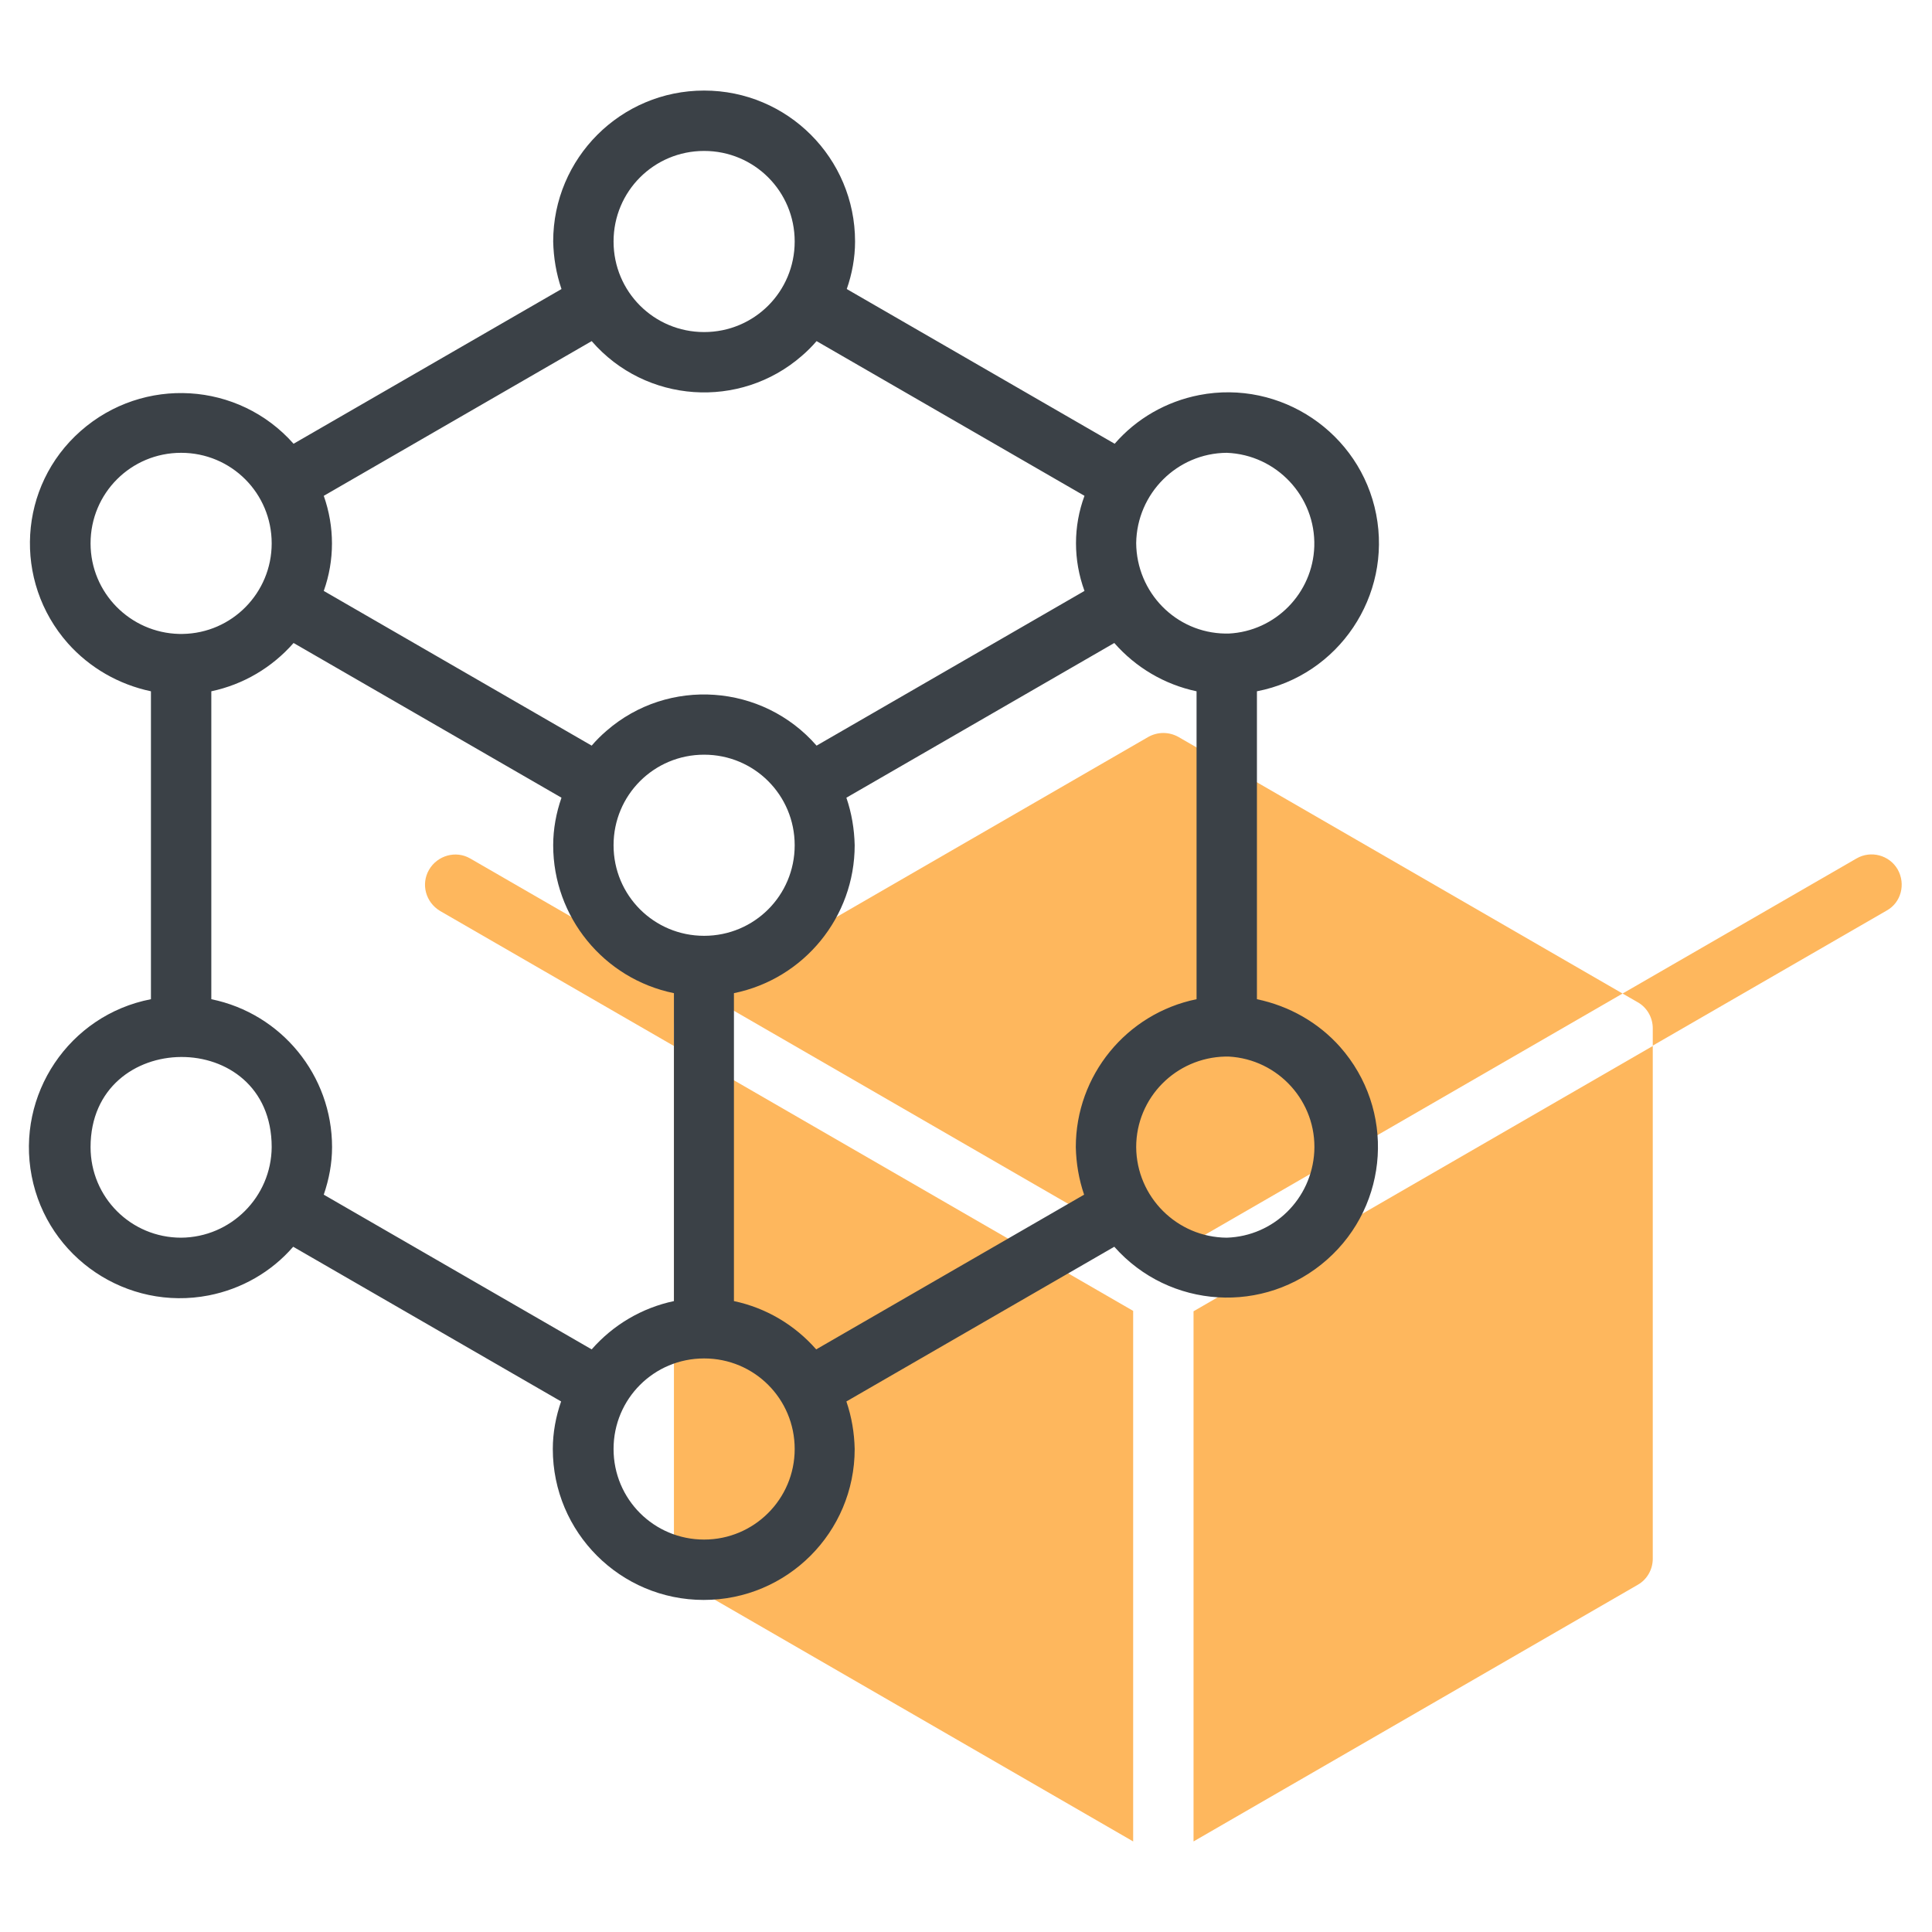 <?xml version="1.0" encoding="utf-8"?>
<!-- Generator: Adobe Illustrator 25.0.0, SVG Export Plug-In . SVG Version: 6.00 Build 0)  -->
<svg version="1.1" id="line" xmlns="http://www.w3.org/2000/svg" xmlns:xlink="http://www.w3.org/1999/xlink" x="0px" y="0px"
	 viewBox="0 0 512 512" style="enable-background:new 0 0 512 512;" xml:space="preserve">
<style type="text/css">
	.st0{fill:#FEB75D;}
	.st1{fill:#3B4147;}
</style>
<g>
	<path class="st0" d="M502.9,230.4c-2.2-3.8-7.1-5.1-10.9-2.9l-62,35.8l4,2.3c2.5,1.4,4,4.1,4,6.9v4.6l62-35.8
		C503.8,239.2,505.1,234.3,502.9,230.4L502.9,230.4z"/>
	<path class="st0" d="M182.6,265.6l4-2.3l-62-35.8c-3.8-2.2-8.7-0.8-10.9,3c-2.2,3.8-0.9,8.6,2.9,10.9l62,35.8v-4.6
		C178.6,269.7,180.1,267,182.6,265.6z"/>
	<path class="st0" d="M430,263.3l-117.7-68c-2.5-1.4-5.5-1.4-8,0l-117.7,68l121.7,70.3L430,263.3z"/>
	<path class="st0" d="M178.6,413.1c0,2.9,1.5,5.5,4,6.9l117.7,68V347.4l-121.7-70.3V413.1z"/>
	<path class="st0" d="M316.3,488L434,420c2.5-1.4,4-4.1,4-6.9V277.2l-121.7,70.3V488z"/>
</g>
<path class="st1" d="M333.1,264.8v-81.6c21.7-4.2,35.8-25.3,31.6-46.9s-25.3-35.8-46.9-31.6c-8.7,1.7-16.6,6.2-22.4,12.9l-71-41
	c1.4-4,2.2-8.3,2.2-12.6c0-22.1-17.9-40-40-40s-40,17.9-40,40c0.1,4.3,0.8,8.5,2.2,12.6l-71,41c-14.6-16.5-39.8-18-56.4-3.4
	S3.4,154,18,170.5c5.8,6.5,13.5,10.9,22,12.7v81.6C18.3,269,4.2,290.1,8.4,311.7c4.2,21.7,25.3,35.8,46.9,31.6
	c8.7-1.7,16.6-6.2,22.4-12.9l71,41c-1.4,4-2.2,8.3-2.2,12.6c0,22.1,17.9,40,40,40s40-17.9,40-40c-0.1-4.3-0.8-8.5-2.2-12.6l71-41
	c14.6,16.5,39.8,18.1,56.4,3.4c16.5-14.6,18.1-39.8,3.4-56.4C349.4,271,341.7,266.6,333.1,264.8L333.1,264.8z M325.1,120
	c13.2,0.5,23.6,11.6,23.2,24.8c-0.4,12.4-10.3,22.5-22.7,23.1c-0.2,0-0.7,0-0.9,0c-13.1-0.2-23.5-10.9-23.6-24
	C301.3,130.8,311.9,120.1,325.1,120z M186.6,40c13.3,0,24,10.7,24,24s-10.7,24-24,24s-24-10.7-24-24S173.3,40,186.6,40z M85.8,131.4
	l71-41c14.3,16.5,39.3,18.2,55.7,3.9c1.4-1.2,2.7-2.5,3.9-3.9l71,41c-3,8.1-3,17,0,25.2l-71,41c-14.3-16.4-39.3-18.2-55.7-3.9
	c-1.4,1.2-2.7,2.5-3.9,3.9l-71-41C88.7,148.5,88.7,139.6,85.8,131.4L85.8,131.4z M210.6,224c0,13.3-10.7,24-24,24s-24-10.7-24-24
	s10.7-24,24-24S210.6,210.7,210.6,224z M24,144c0-13.3,10.7-24,24-24s24,10.7,24,24c0,13.1-10.5,23.8-23.6,24c-0.2,0-0.7,0-0.9,0
	C34.5,167.7,24,157.1,24,144z M48,328c-13.3,0-24-10.7-24-24c0-31.6,48-32.1,48,0C71.9,317.2,61.2,327.9,48,328z M156.8,357.6
	l-71-41c1.4-4.1,2.2-8.3,2.2-12.6c0-19-13.4-35.4-32-39.2v-81.6c8.5-1.8,16.1-6.3,21.8-12.8l71,41c-1.4,4-2.2,8.3-2.2,12.6
	c0,19,13.4,35.4,32,39.2v81.6C170.1,346.6,162.5,351.1,156.8,357.6L156.8,357.6z M186.6,408c-13.3,0-24-10.7-24-24s10.7-24,24-24
	s24,10.7,24,24S199.8,408,186.6,408z M285.1,304c0.1,4.3,0.8,8.5,2.2,12.6l-71,41c-5.7-6.5-13.3-11-21.8-12.8v-81.6
	c18.6-3.8,32-20.2,32-39.2c-0.1-4.3-0.8-8.5-2.2-12.6l71-41c5.7,6.5,13.3,11,21.8,12.8v81.6C298.5,268.6,285.1,285,285.1,304
	L285.1,304z M325.1,328c-13.2-0.1-23.9-10.8-24-24c0-13.1,10.5-23.7,23.6-24h0.9c13.2,0.7,23.4,12,22.7,25.2
	C347.6,317.7,337.6,327.6,325.1,328z"/>
</svg>
